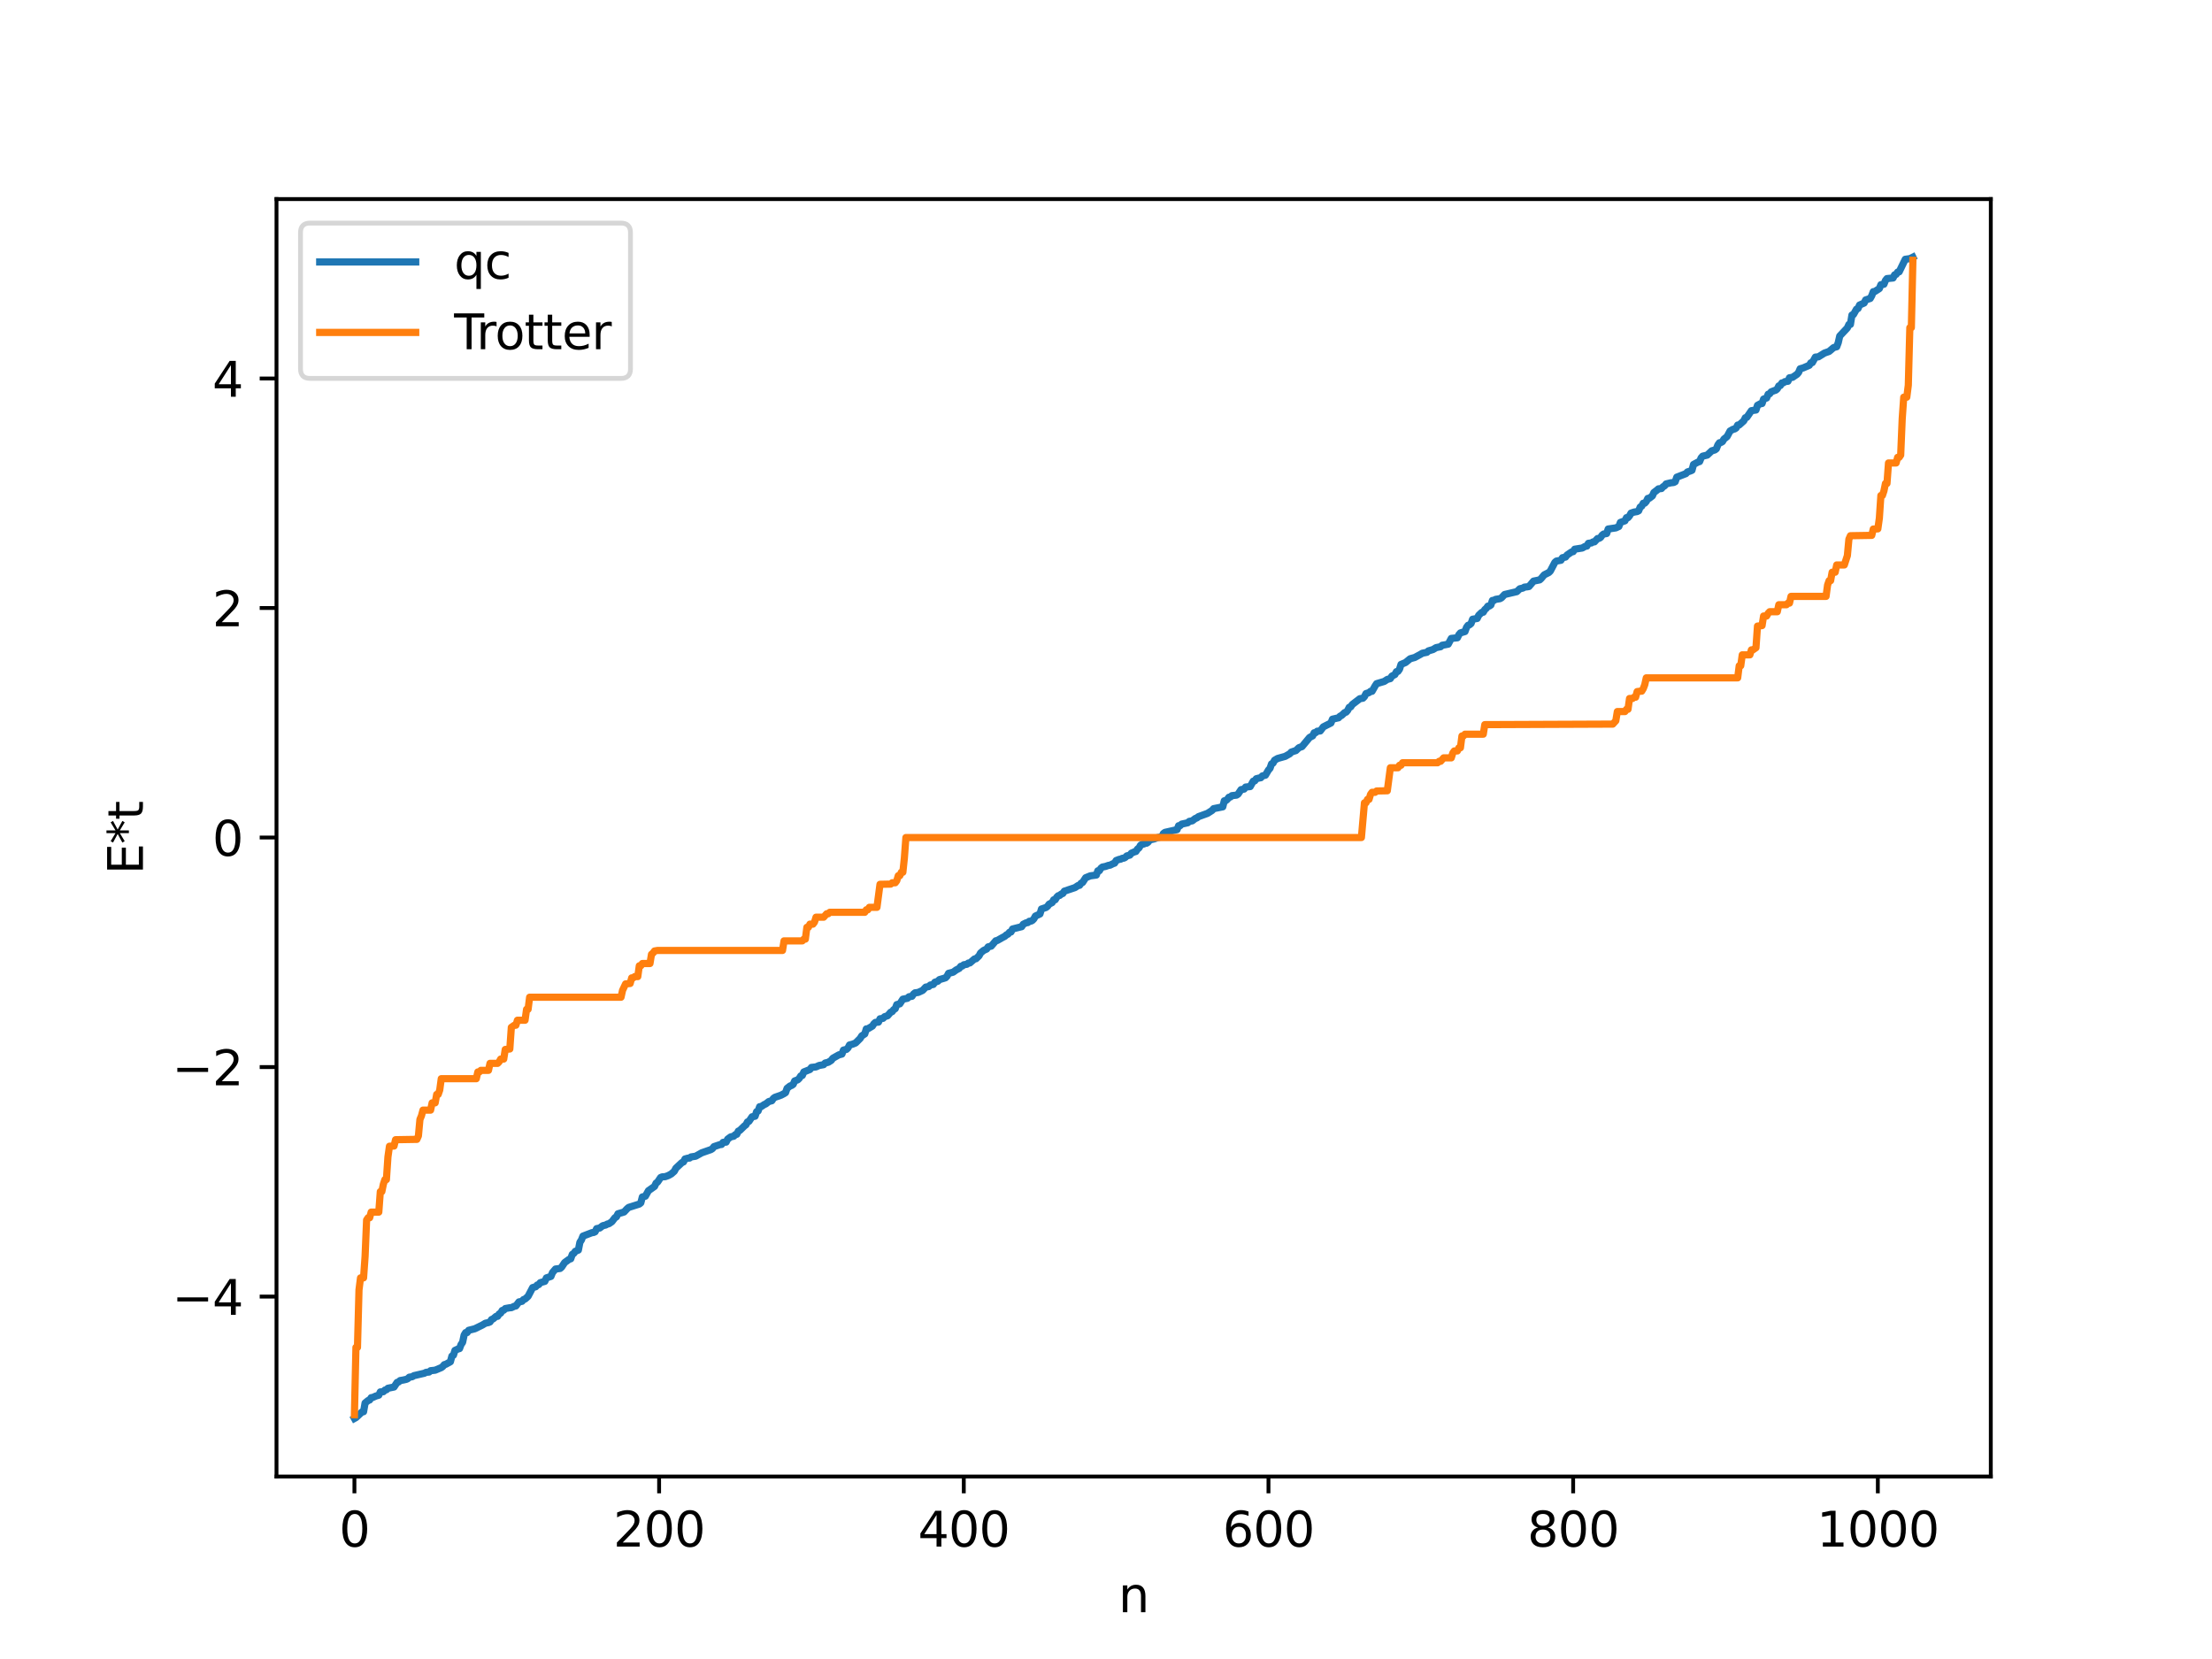 <?xml version="1.0" encoding="utf-8" standalone="no"?>
<!DOCTYPE svg PUBLIC "-//W3C//DTD SVG 1.1//EN"
  "http://www.w3.org/Graphics/SVG/1.1/DTD/svg11.dtd">
<svg xmlns:xlink="http://www.w3.org/1999/xlink" width="460.8pt" height="345.6pt" viewBox="0 0 460.8 345.6" xmlns="http://www.w3.org/2000/svg" version="1.1">
 <defs>
  <style type="text/css">*{stroke-linejoin: round; stroke-linecap: butt}</style>
 </defs>
 <g id="figure_1">
  <g id="patch_1">
   <path d="M 0 345.6 
L 460.8 345.6 
L 460.8 0 
L 0 0 
z
" style="fill: #ffffff"/>
  </g>
  <g id="axes_1">
   <g id="patch_2">
    <path d="M 57.6 307.584 
L 414.72 307.584 
L 414.72 41.472 
L 57.6 41.472 
z
" style="fill: #ffffff"/>
   </g>
   <g id="matplotlib.axis_1">
    <g id="xtick_1">
     <g id="line2d_1">
      <defs>
       <path id="m89b61ce295" d="M 0 0 
L 0 3.5 
" style="stroke: #000000; stroke-width: 0.8"/>
      </defs>
      <g>
       <use xlink:href="#m89b61ce295" x="73.833" y="307.584" style="stroke: #000000; stroke-width: 0.8"/>
      </g>
     </g>
     <g id="text_1">
      <!-- 0 -->
      <g transform="translate(70.651 322.182) scale(0.1 -0.1)">
       <defs>
        <path id="DejaVuSans-30" d="M 2034 4250 
Q 1547 4250 1301 3770 
Q 1056 3291 1056 2328 
Q 1056 1369 1301 889 
Q 1547 409 2034 409 
Q 2525 409 2770 889 
Q 3016 1369 3016 2328 
Q 3016 3291 2770 3770 
Q 2525 4250 2034 4250 
z
M 2034 4750 
Q 2819 4750 3233 4129 
Q 3647 3509 3647 2328 
Q 3647 1150 3233 529 
Q 2819 -91 2034 -91 
Q 1250 -91 836 529 
Q 422 1150 422 2328 
Q 422 3509 836 4129 
Q 1250 4750 2034 4750 
z
" transform="scale(0.016)"/>
       </defs>
       <use xlink:href="#DejaVuSans-30"/>
      </g>
     </g>
    </g>
    <g id="xtick_2">
     <g id="line2d_2">
      <g>
       <use xlink:href="#m89b61ce295" x="137.304" y="307.584" style="stroke: #000000; stroke-width: 0.8"/>
      </g>
     </g>
     <g id="text_2">
      <!-- 200 -->
      <g transform="translate(127.76 322.182) scale(0.1 -0.1)">
       <defs>
        <path id="DejaVuSans-32" d="M 1228 531 
L 3431 531 
L 3431 0 
L 469 0 
L 469 531 
Q 828 903 1448 1529 
Q 2069 2156 2228 2338 
Q 2531 2678 2651 2914 
Q 2772 3150 2772 3378 
Q 2772 3750 2511 3984 
Q 2250 4219 1831 4219 
Q 1534 4219 1204 4116 
Q 875 4013 500 3803 
L 500 4441 
Q 881 4594 1212 4672 
Q 1544 4750 1819 4750 
Q 2544 4750 2975 4387 
Q 3406 4025 3406 3419 
Q 3406 3131 3298 2873 
Q 3191 2616 2906 2266 
Q 2828 2175 2409 1742 
Q 1991 1309 1228 531 
z
" transform="scale(0.016)"/>
       </defs>
       <use xlink:href="#DejaVuSans-32"/>
       <use xlink:href="#DejaVuSans-30" x="63.623"/>
       <use xlink:href="#DejaVuSans-30" x="127.246"/>
      </g>
     </g>
    </g>
    <g id="xtick_3">
     <g id="line2d_3">
      <g>
       <use xlink:href="#m89b61ce295" x="200.775" y="307.584" style="stroke: #000000; stroke-width: 0.8"/>
      </g>
     </g>
     <g id="text_3">
      <!-- 400 -->
      <g transform="translate(191.231 322.182) scale(0.1 -0.1)">
       <defs>
        <path id="DejaVuSans-34" d="M 2419 4116 
L 825 1625 
L 2419 1625 
L 2419 4116 
z
M 2253 4666 
L 3047 4666 
L 3047 1625 
L 3713 1625 
L 3713 1100 
L 3047 1100 
L 3047 0 
L 2419 0 
L 2419 1100 
L 313 1100 
L 313 1709 
L 2253 4666 
z
" transform="scale(0.016)"/>
       </defs>
       <use xlink:href="#DejaVuSans-34"/>
       <use xlink:href="#DejaVuSans-30" x="63.623"/>
       <use xlink:href="#DejaVuSans-30" x="127.246"/>
      </g>
     </g>
    </g>
    <g id="xtick_4">
     <g id="line2d_4">
      <g>
       <use xlink:href="#m89b61ce295" x="264.246" y="307.584" style="stroke: #000000; stroke-width: 0.8"/>
      </g>
     </g>
     <g id="text_4">
      <!-- 600 -->
      <g transform="translate(254.702 322.182) scale(0.1 -0.1)">
       <defs>
        <path id="DejaVuSans-36" d="M 2113 2584 
Q 1688 2584 1439 2293 
Q 1191 2003 1191 1497 
Q 1191 994 1439 701 
Q 1688 409 2113 409 
Q 2538 409 2786 701 
Q 3034 994 3034 1497 
Q 3034 2003 2786 2293 
Q 2538 2584 2113 2584 
z
M 3366 4563 
L 3366 3988 
Q 3128 4100 2886 4159 
Q 2644 4219 2406 4219 
Q 1781 4219 1451 3797 
Q 1122 3375 1075 2522 
Q 1259 2794 1537 2939 
Q 1816 3084 2150 3084 
Q 2853 3084 3261 2657 
Q 3669 2231 3669 1497 
Q 3669 778 3244 343 
Q 2819 -91 2113 -91 
Q 1303 -91 875 529 
Q 447 1150 447 2328 
Q 447 3434 972 4092 
Q 1497 4750 2381 4750 
Q 2619 4750 2861 4703 
Q 3103 4656 3366 4563 
z
" transform="scale(0.016)"/>
       </defs>
       <use xlink:href="#DejaVuSans-36"/>
       <use xlink:href="#DejaVuSans-30" x="63.623"/>
       <use xlink:href="#DejaVuSans-30" x="127.246"/>
      </g>
     </g>
    </g>
    <g id="xtick_5">
     <g id="line2d_5">
      <g>
       <use xlink:href="#m89b61ce295" x="327.717" y="307.584" style="stroke: #000000; stroke-width: 0.8"/>
      </g>
     </g>
     <g id="text_5">
      <!-- 800 -->
      <g transform="translate(318.173 322.182) scale(0.1 -0.1)">
       <defs>
        <path id="DejaVuSans-38" d="M 2034 2216 
Q 1584 2216 1326 1975 
Q 1069 1734 1069 1313 
Q 1069 891 1326 650 
Q 1584 409 2034 409 
Q 2484 409 2743 651 
Q 3003 894 3003 1313 
Q 3003 1734 2745 1975 
Q 2488 2216 2034 2216 
z
M 1403 2484 
Q 997 2584 770 2862 
Q 544 3141 544 3541 
Q 544 4100 942 4425 
Q 1341 4750 2034 4750 
Q 2731 4750 3128 4425 
Q 3525 4100 3525 3541 
Q 3525 3141 3298 2862 
Q 3072 2584 2669 2484 
Q 3125 2378 3379 2068 
Q 3634 1759 3634 1313 
Q 3634 634 3220 271 
Q 2806 -91 2034 -91 
Q 1263 -91 848 271 
Q 434 634 434 1313 
Q 434 1759 690 2068 
Q 947 2378 1403 2484 
z
M 1172 3481 
Q 1172 3119 1398 2916 
Q 1625 2713 2034 2713 
Q 2441 2713 2670 2916 
Q 2900 3119 2900 3481 
Q 2900 3844 2670 4047 
Q 2441 4250 2034 4250 
Q 1625 4250 1398 4047 
Q 1172 3844 1172 3481 
z
" transform="scale(0.016)"/>
       </defs>
       <use xlink:href="#DejaVuSans-38"/>
       <use xlink:href="#DejaVuSans-30" x="63.623"/>
       <use xlink:href="#DejaVuSans-30" x="127.246"/>
      </g>
     </g>
    </g>
    <g id="xtick_6">
     <g id="line2d_6">
      <g>
       <use xlink:href="#m89b61ce295" x="391.188" y="307.584" style="stroke: #000000; stroke-width: 0.8"/>
      </g>
     </g>
     <g id="text_6">
      <!-- 1000 -->
      <g transform="translate(378.463 322.182) scale(0.1 -0.1)">
       <defs>
        <path id="DejaVuSans-31" d="M 794 531 
L 1825 531 
L 1825 4091 
L 703 3866 
L 703 4441 
L 1819 4666 
L 2450 4666 
L 2450 531 
L 3481 531 
L 3481 0 
L 794 0 
L 794 531 
z
" transform="scale(0.016)"/>
       </defs>
       <use xlink:href="#DejaVuSans-31"/>
       <use xlink:href="#DejaVuSans-30" x="63.623"/>
       <use xlink:href="#DejaVuSans-30" x="127.246"/>
       <use xlink:href="#DejaVuSans-30" x="190.869"/>
      </g>
     </g>
    </g>
    <g id="text_7">
     <!-- n -->
     <g transform="translate(232.991 335.861) scale(0.1 -0.1)">
      <defs>
       <path id="DejaVuSans-6e" d="M 3513 2113 
L 3513 0 
L 2938 0 
L 2938 2094 
Q 2938 2591 2744 2837 
Q 2550 3084 2163 3084 
Q 1697 3084 1428 2787 
Q 1159 2491 1159 1978 
L 1159 0 
L 581 0 
L 581 3500 
L 1159 3500 
L 1159 2956 
Q 1366 3272 1645 3428 
Q 1925 3584 2291 3584 
Q 2894 3584 3203 3211 
Q 3513 2838 3513 2113 
z
" transform="scale(0.016)"/>
      </defs>
      <use xlink:href="#DejaVuSans-6e"/>
     </g>
    </g>
   </g>
   <g id="matplotlib.axis_2">
    <g id="ytick_1">
     <g id="line2d_7">
      <defs>
       <path id="m7f86342bd9" d="M 0 0 
L -3.5 0 
" style="stroke: #000000; stroke-width: 0.8"/>
      </defs>
      <g>
       <use xlink:href="#m7f86342bd9" x="57.6" y="270.102" style="stroke: #000000; stroke-width: 0.8"/>
      </g>
     </g>
     <g id="text_8">
      <!-- −4 -->
      <g transform="translate(35.858 273.902) scale(0.1 -0.1)">
       <defs>
        <path id="DejaVuSans-2212" d="M 678 2272 
L 4684 2272 
L 4684 1741 
L 678 1741 
L 678 2272 
z
" transform="scale(0.016)"/>
       </defs>
       <use xlink:href="#DejaVuSans-2212"/>
       <use xlink:href="#DejaVuSans-34" x="83.789"/>
      </g>
     </g>
    </g>
    <g id="ytick_2">
     <g id="line2d_8">
      <g>
       <use xlink:href="#m7f86342bd9" x="57.6" y="222.289" style="stroke: #000000; stroke-width: 0.8"/>
      </g>
     </g>
     <g id="text_9">
      <!-- −2 -->
      <g transform="translate(35.858 226.088) scale(0.1 -0.1)">
       <use xlink:href="#DejaVuSans-2212"/>
       <use xlink:href="#DejaVuSans-32" x="83.789"/>
      </g>
     </g>
    </g>
    <g id="ytick_3">
     <g id="line2d_9">
      <g>
       <use xlink:href="#m7f86342bd9" x="57.6" y="174.475" style="stroke: #000000; stroke-width: 0.8"/>
      </g>
     </g>
     <g id="text_10">
      <!-- 0 -->
      <g transform="translate(44.237 178.274) scale(0.1 -0.1)">
       <use xlink:href="#DejaVuSans-30"/>
      </g>
     </g>
    </g>
    <g id="ytick_4">
     <g id="line2d_10">
      <g>
       <use xlink:href="#m7f86342bd9" x="57.6" y="126.661" style="stroke: #000000; stroke-width: 0.8"/>
      </g>
     </g>
     <g id="text_11">
      <!-- 2 -->
      <g transform="translate(44.237 130.46) scale(0.1 -0.1)">
       <use xlink:href="#DejaVuSans-32"/>
      </g>
     </g>
    </g>
    <g id="ytick_5">
     <g id="line2d_11">
      <g>
       <use xlink:href="#m7f86342bd9" x="57.6" y="78.847" style="stroke: #000000; stroke-width: 0.8"/>
      </g>
     </g>
     <g id="text_12">
      <!-- 4 -->
      <g transform="translate(44.237 82.646) scale(0.1 -0.1)">
       <use xlink:href="#DejaVuSans-34"/>
      </g>
     </g>
    </g>
    <g id="text_13">
     <!-- E*t -->
     <g transform="translate(29.778 182.148) rotate(-90) scale(0.1 -0.1)">
      <defs>
       <path id="DejaVuSans-45" d="M 628 4666 
L 3578 4666 
L 3578 4134 
L 1259 4134 
L 1259 2753 
L 3481 2753 
L 3481 2222 
L 1259 2222 
L 1259 531 
L 3634 531 
L 3634 0 
L 628 0 
L 628 4666 
z
" transform="scale(0.016)"/>
       <path id="DejaVuSans-2a" d="M 3009 3897 
L 1888 3291 
L 3009 2681 
L 2828 2375 
L 1778 3009 
L 1778 1831 
L 1422 1831 
L 1422 3009 
L 372 2375 
L 191 2681 
L 1313 3291 
L 191 3897 
L 372 4206 
L 1422 3572 
L 1422 4750 
L 1778 4750 
L 1778 3572 
L 2828 4206 
L 3009 3897 
z
" transform="scale(0.016)"/>
       <path id="DejaVuSans-74" d="M 1172 4494 
L 1172 3500 
L 2356 3500 
L 2356 3053 
L 1172 3053 
L 1172 1153 
Q 1172 725 1289 603 
Q 1406 481 1766 481 
L 2356 481 
L 2356 0 
L 1766 0 
Q 1100 0 847 248 
Q 594 497 594 1153 
L 594 3053 
L 172 3053 
L 172 3500 
L 594 3500 
L 594 4494 
L 1172 4494 
z
" transform="scale(0.016)"/>
      </defs>
      <use xlink:href="#DejaVuSans-45"/>
      <use xlink:href="#DejaVuSans-2a" x="63.184"/>
      <use xlink:href="#DejaVuSans-74" x="113.184"/>
     </g>
    </g>
   </g>
   <g id="line2d_12">
    <path d="M 73.833 295.488 
L 74.15 295.314 
L 75.42 294.123 
L 75.737 294.088 
L 76.054 292.276 
L 76.689 291.753 
L 77.006 291.644 
L 77.324 291.159 
L 77.641 291.118 
L 78.276 290.83 
L 78.91 290.642 
L 79.228 289.963 
L 79.862 289.917 
L 80.18 289.577 
L 80.497 289.515 
L 80.815 289.201 
L 82.084 288.941 
L 82.719 287.982 
L 83.036 287.889 
L 83.353 287.597 
L 83.988 287.488 
L 84.623 287.345 
L 84.94 287.208 
L 85.258 286.899 
L 85.892 286.794 
L 86.21 286.579 
L 88.431 286.063 
L 88.748 285.882 
L 89.383 285.822 
L 89.7 285.543 
L 90.653 285.435 
L 91.922 284.902 
L 92.239 284.666 
L 92.557 284.285 
L 92.874 284.203 
L 93.826 283.678 
L 94.143 282.495 
L 94.461 282.312 
L 94.778 281.311 
L 95.413 281.02 
L 95.73 280.931 
L 96.048 280.087 
L 96.365 279.642 
L 96.682 278.126 
L 97 277.607 
L 97.317 277.596 
L 97.634 277.127 
L 98.904 276.806 
L 100.491 276.029 
L 101.125 275.648 
L 101.76 275.517 
L 102.077 275.378 
L 102.395 274.882 
L 102.712 274.761 
L 103.347 274.226 
L 103.664 274.211 
L 103.981 273.716 
L 104.299 273.545 
L 104.616 272.998 
L 104.934 272.942 
L 105.251 272.599 
L 106.203 272.426 
L 106.52 272.417 
L 107.155 272.113 
L 107.472 272.052 
L 108.107 271.208 
L 108.742 271.09 
L 109.059 270.721 
L 109.377 270.623 
L 110.011 270.042 
L 110.963 268.226 
L 111.598 268.052 
L 111.915 267.697 
L 112.233 267.6 
L 112.55 267.202 
L 113.502 266.929 
L 113.82 266.212 
L 114.772 265.899 
L 115.089 265.103 
L 115.724 264.362 
L 116.676 264.243 
L 116.993 263.972 
L 117.628 263.015 
L 118.58 262.325 
L 118.897 262.233 
L 119.215 261.31 
L 119.532 261.111 
L 119.849 260.671 
L 120.484 260.419 
L 120.801 258.797 
L 121.119 258.312 
L 121.436 257.507 
L 123.34 256.778 
L 123.658 256.753 
L 123.975 256.598 
L 124.292 255.948 
L 124.927 255.823 
L 125.562 255.338 
L 126.196 255.19 
L 126.514 254.992 
L 126.831 254.935 
L 127.466 254.501 
L 128.1 253.668 
L 128.418 253.488 
L 128.735 252.85 
L 130.005 252.48 
L 130.639 251.805 
L 130.957 251.531 
L 133.178 250.829 
L 133.496 250.562 
L 133.813 249.345 
L 134.448 249.186 
L 135.082 248.046 
L 136.352 247.149 
L 136.669 246.472 
L 136.986 246.242 
L 137.621 245.302 
L 137.939 245.163 
L 138.573 245.122 
L 139.208 244.895 
L 139.843 244.546 
L 140.477 243.989 
L 140.795 243.369 
L 142.064 242.181 
L 142.381 242.05 
L 142.699 241.429 
L 143.334 241.261 
L 143.651 241.243 
L 143.968 241.007 
L 144.92 240.859 
L 146.19 240.147 
L 148.094 239.482 
L 148.411 239.285 
L 148.729 238.866 
L 149.998 238.438 
L 150.315 238.413 
L 150.633 237.973 
L 151.267 237.922 
L 151.585 237.301 
L 152.22 236.833 
L 152.854 236.694 
L 153.172 236.366 
L 153.489 236.29 
L 153.806 235.629 
L 154.124 235.483 
L 155.076 234.555 
L 155.393 234.319 
L 155.71 233.716 
L 156.028 233.592 
L 156.662 232.65 
L 157.297 232.531 
L 157.615 231.583 
L 157.932 231.436 
L 158.249 230.543 
L 158.567 230.529 
L 159.201 230.101 
L 159.519 229.969 
L 160.153 229.469 
L 160.788 229.303 
L 161.105 228.826 
L 161.423 228.592 
L 162.692 228.152 
L 163.327 227.821 
L 163.644 227.613 
L 163.962 226.719 
L 164.596 226.222 
L 164.914 226.119 
L 165.231 225.889 
L 165.548 225.177 
L 166.183 224.947 
L 166.5 224.641 
L 166.818 224.128 
L 167.135 224.043 
L 167.453 223.303 
L 168.722 222.799 
L 169.039 222.364 
L 169.991 222.255 
L 170.626 221.962 
L 171.578 221.788 
L 171.896 221.445 
L 172.53 221.296 
L 173.165 220.9 
L 173.482 220.461 
L 174.752 219.744 
L 175.386 219.583 
L 175.704 218.754 
L 176.339 218.601 
L 176.656 218.288 
L 176.973 217.683 
L 177.608 217.522 
L 178.243 217.266 
L 179.195 216.318 
L 179.512 215.796 
L 180.147 215.387 
L 180.464 214.338 
L 180.781 214.322 
L 181.734 213.753 
L 182.051 213.261 
L 182.368 212.982 
L 183.003 212.927 
L 183.32 212.231 
L 183.955 212.138 
L 184.272 211.8 
L 184.907 211.596 
L 185.542 210.864 
L 185.859 210.74 
L 186.177 210.313 
L 186.494 210.13 
L 186.811 209.282 
L 187.446 209.118 
L 188.081 208.148 
L 189.033 207.965 
L 189.35 207.647 
L 189.985 207.543 
L 190.302 207.079 
L 190.62 206.824 
L 191.254 206.749 
L 192.206 206.317 
L 192.841 205.639 
L 193.476 205.515 
L 193.793 205.207 
L 194.428 205.075 
L 194.745 204.618 
L 195.38 204.404 
L 195.697 204.071 
L 196.649 203.796 
L 196.967 203.69 
L 197.284 203.369 
L 197.601 202.76 
L 198.553 202.526 
L 199.188 202.059 
L 199.823 201.73 
L 200.14 201.303 
L 200.458 201.251 
L 200.775 200.982 
L 201.41 200.876 
L 201.727 200.623 
L 202.044 200.597 
L 202.996 199.772 
L 203.314 199.726 
L 203.948 199.122 
L 204.266 198.523 
L 204.9 197.999 
L 205.535 197.702 
L 205.853 197.246 
L 206.487 197.097 
L 207.439 195.985 
L 207.757 195.92 
L 208.709 195.374 
L 209.343 195.038 
L 209.661 194.743 
L 209.978 194.602 
L 210.296 194.21 
L 210.613 194.144 
L 210.93 193.525 
L 212.834 193.044 
L 213.152 192.545 
L 213.786 192.231 
L 214.104 192.196 
L 214.421 191.921 
L 214.739 191.904 
L 215.056 191.743 
L 215.373 191.417 
L 215.691 190.836 
L 216.643 190.396 
L 216.96 189.361 
L 217.912 189.045 
L 218.229 188.792 
L 218.547 188.353 
L 219.181 188.026 
L 219.499 187.446 
L 219.816 187.438 
L 220.134 186.906 
L 220.451 186.597 
L 220.768 186.526 
L 221.086 186.238 
L 221.403 186.134 
L 221.72 185.646 
L 223.942 184.903 
L 224.577 184.474 
L 224.894 184.43 
L 225.211 183.989 
L 225.529 183.828 
L 226.163 182.848 
L 227.115 182.462 
L 227.75 182.371 
L 228.385 182.289 
L 228.702 181.401 
L 229.02 181.386 
L 229.337 180.872 
L 229.654 180.622 
L 230.289 180.496 
L 230.924 180.27 
L 231.241 180.233 
L 231.876 179.915 
L 232.193 179.81 
L 232.51 179.268 
L 233.145 179.025 
L 233.462 178.981 
L 233.78 178.801 
L 234.097 178.775 
L 234.415 178.616 
L 234.732 178.3 
L 235.367 178.137 
L 235.684 177.734 
L 236.319 177.46 
L 236.636 177.374 
L 236.953 176.88 
L 237.271 176.642 
L 237.588 176.092 
L 237.905 175.878 
L 238.223 175.851 
L 238.54 175.669 
L 238.858 175.653 
L 239.175 175.443 
L 239.492 174.971 
L 240.444 174.761 
L 241.079 174.506 
L 241.714 174.364 
L 242.031 174.31 
L 242.348 173.649 
L 242.666 173.402 
L 245.205 172.826 
L 245.522 172.017 
L 245.839 172.003 
L 246.157 171.677 
L 247.426 171.4 
L 247.743 171.113 
L 248.378 170.99 
L 249.013 170.495 
L 249.33 170.395 
L 249.648 170.128 
L 251.552 169.436 
L 252.504 168.827 
L 252.821 168.458 
L 254.725 168.078 
L 255.043 166.821 
L 255.36 166.779 
L 255.677 166.516 
L 255.995 166.087 
L 256.312 166.03 
L 256.629 165.749 
L 257.581 165.641 
L 257.899 165.439 
L 258.534 164.498 
L 259.168 164.382 
L 259.486 163.96 
L 260.438 163.857 
L 261.072 162.734 
L 261.39 162.669 
L 261.707 162.225 
L 262.342 162.067 
L 262.659 162.014 
L 262.977 161.637 
L 263.611 161.488 
L 264.246 160.408 
L 264.563 160.064 
L 264.881 159.136 
L 265.198 158.965 
L 265.515 158.373 
L 266.15 158.005 
L 267.737 157.561 
L 268.689 157.02 
L 269.006 156.672 
L 269.641 156.455 
L 269.958 156.361 
L 270.593 155.752 
L 271.228 155.533 
L 272.815 153.623 
L 273.449 153.297 
L 273.767 152.648 
L 274.084 152.623 
L 274.401 152.326 
L 275.036 152.269 
L 275.671 151.422 
L 276.305 151.095 
L 277.258 150.614 
L 277.575 149.817 
L 278.844 149.531 
L 279.162 149.191 
L 279.479 149.042 
L 280.114 148.448 
L 280.431 148.349 
L 280.748 147.981 
L 281.066 147.348 
L 281.383 147.246 
L 281.7 146.766 
L 283.287 145.55 
L 283.922 145.449 
L 284.239 145.124 
L 284.557 144.488 
L 285.191 144.287 
L 285.509 144.014 
L 285.826 144.01 
L 286.461 142.894 
L 286.778 142.419 
L 288.365 141.952 
L 289 141.535 
L 289.634 141.365 
L 289.952 140.85 
L 290.586 140.52 
L 290.904 139.92 
L 291.221 139.862 
L 291.539 139.413 
L 291.856 138.413 
L 292.808 138.012 
L 293.76 137.228 
L 294.712 136.966 
L 295.981 136.277 
L 296.299 136.078 
L 297.251 135.886 
L 297.568 135.591 
L 298.52 135.311 
L 299.155 134.915 
L 300.107 134.725 
L 300.424 134.42 
L 301.059 134.313 
L 301.694 134.188 
L 302.329 132.996 
L 303.598 132.864 
L 303.915 132.213 
L 304.233 131.846 
L 305.185 131.562 
L 305.502 130.69 
L 305.82 130.263 
L 306.137 130.157 
L 306.454 129.879 
L 306.772 128.997 
L 307.406 128.887 
L 307.724 128.838 
L 308.041 128.178 
L 308.676 127.574 
L 308.993 127.535 
L 309.31 126.987 
L 309.628 126.724 
L 309.945 126.275 
L 310.262 126.25 
L 310.58 126.029 
L 310.897 125.087 
L 311.215 125.076 
L 311.532 124.864 
L 312.484 124.712 
L 312.801 124.522 
L 313.436 123.845 
L 315.975 123.251 
L 316.61 122.648 
L 317.244 122.509 
L 317.562 122.31 
L 318.196 122.238 
L 318.514 122.18 
L 319.466 121.058 
L 320.735 120.801 
L 321.053 120.511 
L 321.687 119.752 
L 322.639 119.274 
L 322.957 118.968 
L 323.909 117.15 
L 324.226 116.885 
L 325.178 116.71 
L 325.496 116.18 
L 326.13 116.048 
L 326.448 115.625 
L 327.4 114.976 
L 327.717 114.917 
L 328.034 114.411 
L 328.986 114.258 
L 329.621 114.16 
L 330.256 113.797 
L 330.573 113.761 
L 330.891 113.185 
L 331.525 113.102 
L 331.843 112.896 
L 332.16 112.877 
L 332.795 112.192 
L 333.112 112.155 
L 333.429 111.959 
L 333.747 111.495 
L 334.064 111.25 
L 334.699 111.139 
L 335.016 110.201 
L 336.603 109.969 
L 337.238 109.677 
L 337.555 108.827 
L 338.507 108.493 
L 338.824 107.84 
L 339.142 107.837 
L 339.459 107.458 
L 339.777 106.891 
L 340.411 106.674 
L 341.046 106.568 
L 341.363 106.407 
L 341.681 105.628 
L 341.998 105.441 
L 342.315 104.832 
L 342.633 104.817 
L 342.95 104.474 
L 343.267 103.827 
L 343.585 103.793 
L 344.22 103.305 
L 344.537 102.595 
L 345.172 102.115 
L 345.489 101.837 
L 346.124 101.767 
L 346.441 101.397 
L 346.758 101.23 
L 347.076 100.81 
L 348.028 100.583 
L 348.662 100.51 
L 348.98 100.344 
L 349.297 99.405 
L 351.201 98.668 
L 351.519 98.319 
L 352.153 98.107 
L 352.471 97.967 
L 352.788 96.76 
L 353.74 96.248 
L 354.058 96.155 
L 354.375 95.384 
L 354.692 95.03 
L 355.644 94.805 
L 356.596 93.913 
L 357.231 93.735 
L 357.548 93.491 
L 357.866 92.687 
L 358.183 92.24 
L 358.5 92.181 
L 358.818 91.993 
L 359.135 91.458 
L 359.77 90.963 
L 360.405 89.784 
L 361.039 89.421 
L 361.357 89.366 
L 361.674 89.146 
L 361.991 88.55 
L 362.309 88.527 
L 363.261 87.672 
L 363.578 87.026 
L 363.896 86.932 
L 364.848 85.553 
L 365.8 85.412 
L 366.117 84.437 
L 366.752 84.094 
L 367.069 84.06 
L 367.386 83.134 
L 368.021 82.909 
L 368.339 82.122 
L 368.656 82.037 
L 368.973 81.626 
L 369.608 81.374 
L 369.925 81.279 
L 370.243 81.01 
L 370.56 80.387 
L 370.877 80.315 
L 371.195 79.777 
L 371.512 79.743 
L 371.829 79.501 
L 372.464 79.423 
L 372.781 78.701 
L 373.416 78.605 
L 374.368 77.959 
L 374.686 77.568 
L 375.003 76.822 
L 375.638 76.645 
L 376.907 76.097 
L 377.224 75.58 
L 377.542 75.532 
L 378.177 74.395 
L 378.811 74.333 
L 380.081 73.544 
L 381.033 73.214 
L 381.985 72.403 
L 382.62 72.232 
L 382.937 71.391 
L 383.254 70.001 
L 384.841 68.303 
L 385.158 67.596 
L 385.476 67.579 
L 385.793 65.624 
L 386.11 65.52 
L 386.745 64.401 
L 387.062 64.27 
L 387.38 63.546 
L 388.332 63.127 
L 388.649 62.481 
L 389.601 62.175 
L 389.919 61.607 
L 390.236 60.763 
L 390.553 60.729 
L 391.505 60.111 
L 391.823 59.309 
L 392.458 59.215 
L 392.775 58.426 
L 393.092 58.036 
L 394.362 57.909 
L 394.679 57.261 
L 394.996 57.156 
L 395.314 56.683 
L 395.631 56.629 
L 396.9 54.012 
L 397.535 53.924 
L 397.853 53.883 
L 398.487 53.568 
L 398.487 53.568 
" clip-path="url(#p0166463bde)" style="fill: none; stroke: #1f77b4; stroke-width: 1.5; stroke-linecap: square"/>
   </g>
   <g id="line2d_13">
    <path d="M 73.833 294.725 
L 74.15 280.693 
L 74.467 280.693 
L 74.785 268.699 
L 75.102 266.207 
L 75.737 266.207 
L 76.054 261.72 
L 76.372 254.144 
L 76.689 253.679 
L 77.006 253.679 
L 77.324 252.506 
L 78.91 252.506 
L 79.228 248.232 
L 79.545 248.232 
L 79.862 246.685 
L 80.18 245.729 
L 80.497 245.729 
L 80.815 241.003 
L 81.132 238.778 
L 82.084 238.74 
L 82.401 237.423 
L 86.844 237.349 
L 87.162 236.628 
L 87.479 233.203 
L 87.796 232.446 
L 88.114 231.26 
L 89.7 231.26 
L 90.018 229.745 
L 90.653 229.745 
L 90.97 227.986 
L 91.287 227.986 
L 91.605 227.069 
L 91.922 224.711 
L 99.221 224.711 
L 99.539 223.306 
L 99.856 223.306 
L 100.173 222.974 
L 101.76 222.974 
L 102.077 221.517 
L 103.664 221.517 
L 103.981 221.189 
L 104.299 220.621 
L 104.934 220.621 
L 105.251 218.624 
L 106.203 218.523 
L 106.52 214.016 
L 107.155 213.571 
L 107.472 213.571 
L 107.79 212.533 
L 109.377 212.533 
L 109.694 210.255 
L 110.011 210.255 
L 110.329 207.739 
L 129.37 207.739 
L 129.687 206.309 
L 130.322 204.964 
L 131.274 204.878 
L 131.591 203.709 
L 131.909 203.709 
L 132.226 203.441 
L 132.861 203.441 
L 133.178 201.19 
L 133.496 201.19 
L 133.813 200.718 
L 135.4 200.718 
L 135.717 198.798 
L 136.034 198.539 
L 136.352 198.105 
L 136.986 197.996 
L 163.01 197.996 
L 163.327 196.003 
L 167.135 196.003 
L 167.453 195.639 
L 167.77 195.639 
L 168.087 193.172 
L 168.405 193.172 
L 168.722 192.514 
L 169.357 192.514 
L 169.674 192.089 
L 169.991 191.071 
L 171.578 191.071 
L 172.213 190.354 
L 172.53 190.354 
L 172.848 190.05 
L 180.147 190.05 
L 180.464 189.526 
L 180.781 189.526 
L 181.099 189.012 
L 182.686 189.012 
L 183.32 184.218 
L 185.542 184.175 
L 185.859 183.896 
L 186.494 183.896 
L 186.811 183.476 
L 187.129 182.421 
L 187.446 182.421 
L 187.763 181.707 
L 188.081 181.707 
L 188.398 178.726 
L 188.715 174.475 
L 283.605 174.475 
L 284.239 167.242 
L 284.557 167.242 
L 284.874 166.528 
L 285.191 166.528 
L 285.509 165.474 
L 285.826 165.053 
L 286.461 165.053 
L 286.778 164.775 
L 289 164.732 
L 289.634 159.938 
L 291.221 159.938 
L 291.539 159.424 
L 291.856 159.424 
L 292.173 158.9 
L 299.472 158.9 
L 299.79 158.596 
L 300.107 158.596 
L 300.742 157.878 
L 302.329 157.878 
L 302.646 156.86 
L 302.963 156.436 
L 303.598 156.436 
L 303.915 155.777 
L 304.233 155.777 
L 304.55 153.311 
L 304.867 153.311 
L 305.185 152.946 
L 308.993 152.946 
L 309.31 150.953 
L 335.968 150.844 
L 336.603 150.152 
L 336.92 148.231 
L 338.507 148.231 
L 338.824 147.76 
L 339.142 147.76 
L 339.459 145.508 
L 340.094 145.508 
L 340.411 145.241 
L 340.729 145.241 
L 341.046 144.071 
L 341.681 143.985 
L 341.998 143.985 
L 342.315 143.465 
L 342.633 142.641 
L 342.95 141.211 
L 361.991 141.211 
L 362.309 138.694 
L 362.626 138.694 
L 362.943 136.417 
L 364.53 136.417 
L 364.848 135.379 
L 365.165 135.379 
L 365.8 134.933 
L 366.117 130.426 
L 367.069 130.326 
L 367.386 128.328 
L 368.021 128.328 
L 368.339 127.761 
L 368.656 127.432 
L 370.243 127.432 
L 370.56 125.976 
L 372.147 125.976 
L 372.464 125.643 
L 372.781 125.643 
L 373.099 124.238 
L 380.398 124.238 
L 380.715 121.881 
L 381.033 120.964 
L 381.35 120.964 
L 381.667 119.204 
L 382.302 119.204 
L 382.62 117.689 
L 384.206 117.689 
L 384.841 115.747 
L 385.158 112.322 
L 385.476 111.601 
L 389.919 111.526 
L 390.236 110.209 
L 391.188 110.171 
L 391.505 107.947 
L 391.823 103.22 
L 392.14 103.22 
L 392.458 102.264 
L 392.775 100.717 
L 393.092 100.717 
L 393.41 96.443 
L 394.996 96.443 
L 395.314 95.271 
L 395.631 95.271 
L 395.948 94.806 
L 396.266 87.23 
L 396.583 82.742 
L 397.218 82.742 
L 397.535 80.251 
L 397.853 68.256 
L 398.17 68.256 
L 398.487 54.224 
L 398.487 54.224 
" clip-path="url(#p0166463bde)" style="fill: none; stroke: #ff7f0e; stroke-width: 1.5; stroke-linecap: square"/>
   </g>
   <g id="patch_3">
    <path d="M 57.6 307.584 
L 57.6 41.472 
" style="fill: none; stroke: #000000; stroke-width: 0.8; stroke-linejoin: miter; stroke-linecap: square"/>
   </g>
   <g id="patch_4">
    <path d="M 414.72 307.584 
L 414.72 41.472 
" style="fill: none; stroke: #000000; stroke-width: 0.8; stroke-linejoin: miter; stroke-linecap: square"/>
   </g>
   <g id="patch_5">
    <path d="M 57.6 307.584 
L 414.72 307.584 
" style="fill: none; stroke: #000000; stroke-width: 0.8; stroke-linejoin: miter; stroke-linecap: square"/>
   </g>
   <g id="patch_6">
    <path d="M 57.6 41.472 
L 414.72 41.472 
" style="fill: none; stroke: #000000; stroke-width: 0.8; stroke-linejoin: miter; stroke-linecap: square"/>
   </g>
   <g id="legend_1">
    <g id="patch_7">
     <path d="M 64.6 78.828 
L 129.342 78.828 
Q 131.342 78.828 131.342 76.828 
L 131.342 48.472 
Q 131.342 46.472 129.342 46.472 
L 64.6 46.472 
Q 62.6 46.472 62.6 48.472 
L 62.6 76.828 
Q 62.6 78.828 64.6 78.828 
z
" style="fill: #ffffff; opacity: 0.8; stroke: #cccccc; stroke-linejoin: miter"/>
    </g>
    <g id="line2d_14">
     <path d="M 66.6 54.57 
L 76.6 54.57 
L 86.6 54.57 
" style="fill: none; stroke: #1f77b4; stroke-width: 1.5; stroke-linecap: square"/>
    </g>
    <g id="text_14">
     <!-- qc -->
     <g transform="translate(94.6 58.07) scale(0.1 -0.1)">
      <defs>
       <path id="DejaVuSans-71" d="M 947 1747 
Q 947 1113 1208 752 
Q 1469 391 1925 391 
Q 2381 391 2643 752 
Q 2906 1113 2906 1747 
Q 2906 2381 2643 2742 
Q 2381 3103 1925 3103 
Q 1469 3103 1208 2742 
Q 947 2381 947 1747 
z
M 2906 525 
Q 2725 213 2448 61 
Q 2172 -91 1784 -91 
Q 1150 -91 751 415 
Q 353 922 353 1747 
Q 353 2572 751 3078 
Q 1150 3584 1784 3584 
Q 2172 3584 2448 3432 
Q 2725 3281 2906 2969 
L 2906 3500 
L 3481 3500 
L 3481 -1331 
L 2906 -1331 
L 2906 525 
z
" transform="scale(0.016)"/>
       <path id="DejaVuSans-63" d="M 3122 3366 
L 3122 2828 
Q 2878 2963 2633 3030 
Q 2388 3097 2138 3097 
Q 1578 3097 1268 2742 
Q 959 2388 959 1747 
Q 959 1106 1268 751 
Q 1578 397 2138 397 
Q 2388 397 2633 464 
Q 2878 531 3122 666 
L 3122 134 
Q 2881 22 2623 -34 
Q 2366 -91 2075 -91 
Q 1284 -91 818 406 
Q 353 903 353 1747 
Q 353 2603 823 3093 
Q 1294 3584 2113 3584 
Q 2378 3584 2631 3529 
Q 2884 3475 3122 3366 
z
" transform="scale(0.016)"/>
      </defs>
      <use xlink:href="#DejaVuSans-71"/>
      <use xlink:href="#DejaVuSans-63" x="63.477"/>
     </g>
    </g>
    <g id="line2d_15">
     <path d="M 66.6 69.249 
L 76.6 69.249 
L 86.6 69.249 
" style="fill: none; stroke: #ff7f0e; stroke-width: 1.5; stroke-linecap: square"/>
    </g>
    <g id="text_15">
     <!-- Trotter -->
     <g transform="translate(94.6 72.749) scale(0.1 -0.1)">
      <defs>
       <path id="DejaVuSans-54" d="M -19 4666 
L 3928 4666 
L 3928 4134 
L 2272 4134 
L 2272 0 
L 1638 0 
L 1638 4134 
L -19 4134 
L -19 4666 
z
" transform="scale(0.016)"/>
       <path id="DejaVuSans-72" d="M 2631 2963 
Q 2534 3019 2420 3045 
Q 2306 3072 2169 3072 
Q 1681 3072 1420 2755 
Q 1159 2438 1159 1844 
L 1159 0 
L 581 0 
L 581 3500 
L 1159 3500 
L 1159 2956 
Q 1341 3275 1631 3429 
Q 1922 3584 2338 3584 
Q 2397 3584 2469 3576 
Q 2541 3569 2628 3553 
L 2631 2963 
z
" transform="scale(0.016)"/>
       <path id="DejaVuSans-6f" d="M 1959 3097 
Q 1497 3097 1228 2736 
Q 959 2375 959 1747 
Q 959 1119 1226 758 
Q 1494 397 1959 397 
Q 2419 397 2687 759 
Q 2956 1122 2956 1747 
Q 2956 2369 2687 2733 
Q 2419 3097 1959 3097 
z
M 1959 3584 
Q 2709 3584 3137 3096 
Q 3566 2609 3566 1747 
Q 3566 888 3137 398 
Q 2709 -91 1959 -91 
Q 1206 -91 779 398 
Q 353 888 353 1747 
Q 353 2609 779 3096 
Q 1206 3584 1959 3584 
z
" transform="scale(0.016)"/>
       <path id="DejaVuSans-65" d="M 3597 1894 
L 3597 1613 
L 953 1613 
Q 991 1019 1311 708 
Q 1631 397 2203 397 
Q 2534 397 2845 478 
Q 3156 559 3463 722 
L 3463 178 
Q 3153 47 2828 -22 
Q 2503 -91 2169 -91 
Q 1331 -91 842 396 
Q 353 884 353 1716 
Q 353 2575 817 3079 
Q 1281 3584 2069 3584 
Q 2775 3584 3186 3129 
Q 3597 2675 3597 1894 
z
M 3022 2063 
Q 3016 2534 2758 2815 
Q 2500 3097 2075 3097 
Q 1594 3097 1305 2825 
Q 1016 2553 972 2059 
L 3022 2063 
z
" transform="scale(0.016)"/>
      </defs>
      <use xlink:href="#DejaVuSans-54"/>
      <use xlink:href="#DejaVuSans-72" x="46.334"/>
      <use xlink:href="#DejaVuSans-6f" x="85.197"/>
      <use xlink:href="#DejaVuSans-74" x="146.379"/>
      <use xlink:href="#DejaVuSans-74" x="185.588"/>
      <use xlink:href="#DejaVuSans-65" x="224.797"/>
      <use xlink:href="#DejaVuSans-72" x="286.32"/>
     </g>
    </g>
   </g>
  </g>
 </g>
 <defs>
  <clipPath id="p0166463bde">
   <rect x="57.6" y="41.472" width="357.12" height="266.112"/>
  </clipPath>
 </defs>
</svg>
